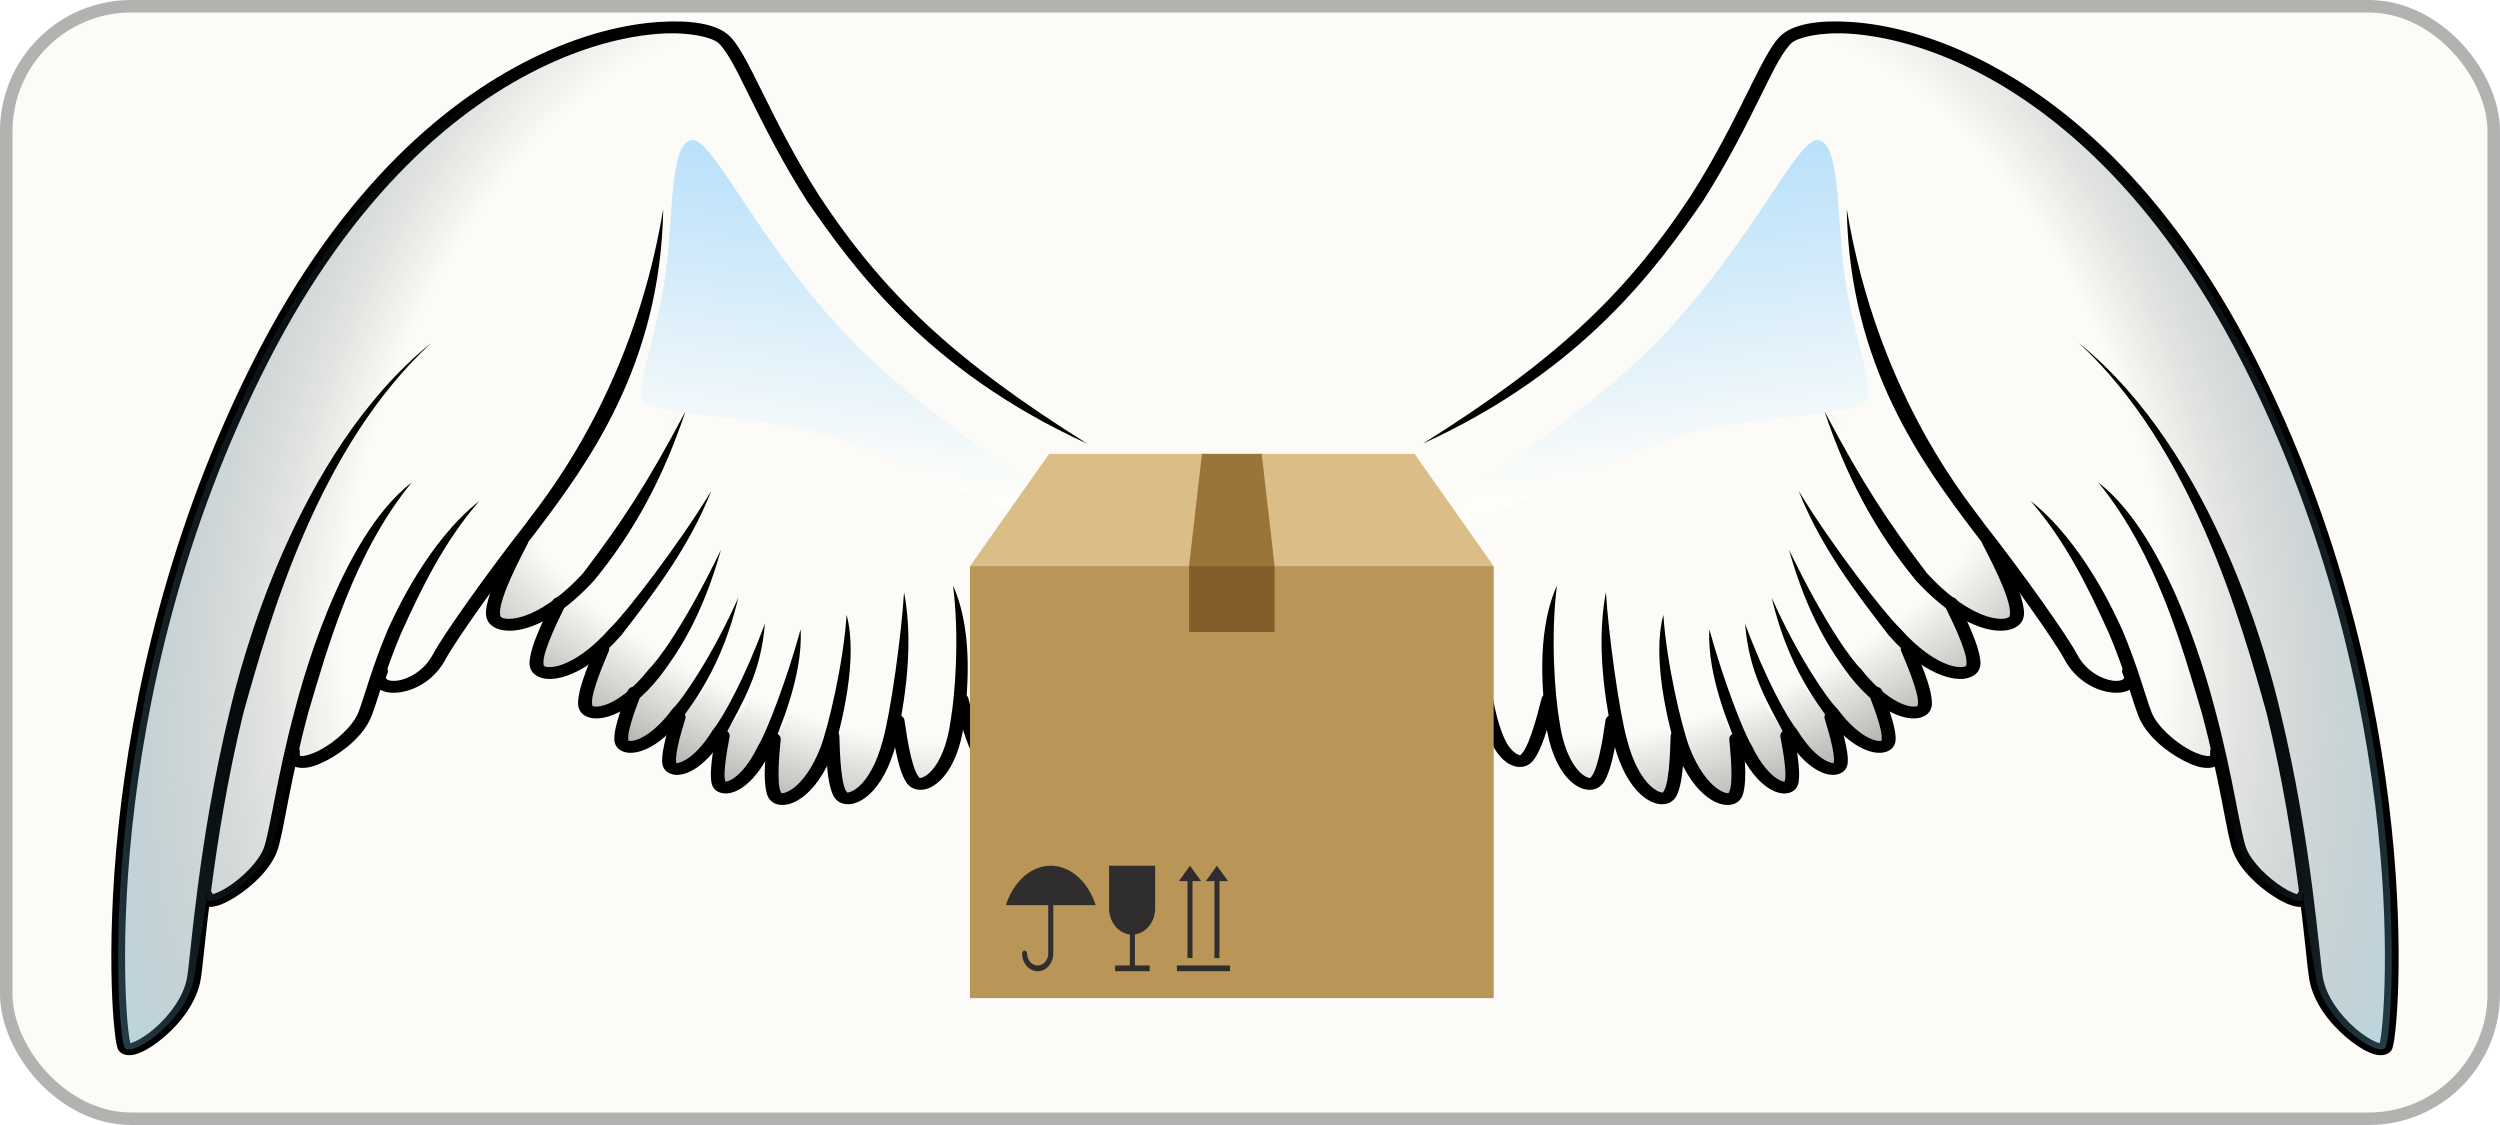 <?xml version="1.0" encoding="UTF-8" standalone="no"?>
<!-- Created with Inkscape (http://www.inkscape.org/) -->

<svg
   width="400"
   height="180"
   viewBox="0 100 400 180"
   version="1.1"
   id="SVGRoot"
   xmlns:xlink="http://www.w3.org/1999/xlink"
   xmlns="http://www.w3.org/2000/svg"
   xmlns:svg="http://www.w3.org/2000/svg">
  <rect width="398" height="178" fill="#fcfbf7" rx="20" ry="20" y="101" x="1" stroke-width="2" stroke="#b1b3b1"/>
  <defs
     id="defs866">
    <linearGradient
       id="linearGradient6717"
       y2="388.14"
       gradientUnits="userSpaceOnUse"
       x2="499.8"
       gradientTransform="translate(54)"
       y1="504.5"
       x1="500.99">
      <stop
         id="stop3461-6-8"
         stop-color="#fff"
         stop-opacity=".434"
         offset="0" />
      <stop
         id="stop3465-4-3"
         stop-color="#40aeff"
         stop-opacity=".38"
         offset="1" />
    </linearGradient>
    <radialGradient
       xlink:href="#radialGradient6715-3"
       id="radialGradient1436"
       gradientUnits="userSpaceOnUse"
       gradientTransform="matrix(0.78,3.946,-1.919,0.379,1155.7,-1723)"
       cx="515.86"
       cy="519.24"
       r="76.269" />
    <radialGradient
       id="radialGradient6715-3"
       gradientUnits="userSpaceOnUse"
       cy="519.24"
       cx="515.86"
       gradientTransform="matrix(0.78,3.946,-1.919,0.379,1155.7,-1723)"
       r="76.269">
      <stop
         id="stop6549-7-6"
         stop-opacity="0"
         offset="0" />
      <stop
         id="stop6551-9-7"
         stop-opacity="0"
         offset=".5" />
      <stop
         id="stop6553-0-5"
         stop-color="#67afcd"
         stop-opacity=".447"
         offset="1" />
    </radialGradient>
    <linearGradient
       xlink:href="#linearGradient6717"
       id="linearGradient1438"
       gradientUnits="userSpaceOnUse"
       gradientTransform="translate(54)"
       x1="500.99"
       y1="504.5"
       x2="499.8"
       y2="388.14" />
    <filter
       id="filter3485-5-0-6"
       width="1.232"
       y="-0.125"
       x="-0.116"
       height="1.249"
       color-interpolation-filters="sRGB">
      <feGaussianBlur
         id="feGaussianBlur3487-7-4-2"
         stdDeviation="6.092" />
    </filter>
    <radialGradient
       xlink:href="#radialGradient6719-9"
       id="radialGradient1440"
       gradientUnits="userSpaceOnUse"
       gradientTransform="matrix(2.103,-0.757,0.352,0.978,-636.75,356.49)"
       cx="453.75"
       cy="542.71"
       r="77.982" />
    <radialGradient
       id="radialGradient6719-9"
       gradientUnits="userSpaceOnUse"
       cy="542.71"
       cx="453.75"
       gradientTransform="matrix(2.103,-0.757,0.352,0.978,-636.75,356.49)"
       r="77.982">
      <stop
         id="stop4676-1"
         stop-opacity="0"
         offset="0" />
      <stop
         id="stop3400-2"
         stop-opacity="0"
         offset=".5" />
      <stop
         id="stop4678-7"
         stop-opacity=".371"
         offset="1" />
    </radialGradient>
    <radialGradient
       xlink:href="#radialGradient6715-3"
       id="radialGradient1442"
       gradientUnits="userSpaceOnUse"
       gradientTransform="matrix(0.78,3.946,-1.919,0.379,1155.7,-1723)"
       cx="515.86"
       cy="519.24"
       r="76.269" />
    <filter
       id="filter3485-5-09"
       width="1.232"
       y="-0.125"
       x="-0.116"
       height="1.249"
       color-interpolation-filters="sRGB">
      <feGaussianBlur
         id="feGaussianBlur3487-7-3"
         stdDeviation="6.092" />
    </filter>
    <radialGradient
       xlink:href="#radialGradient6719-9"
       id="radialGradient1446"
       gradientUnits="userSpaceOnUse"
       gradientTransform="matrix(2.103,-0.757,0.352,0.978,-636.75,356.49)"
       cx="453.75"
       cy="542.71"
       r="77.982" />
    <linearGradient
       xlink:href="#linearGradient6717"
       id="linearGradient3696"
       gradientUnits="userSpaceOnUse"
       gradientTransform="translate(54)"
       x1="500.99"
       y1="504.5"
       x2="499.8"
       y2="388.14" />
  </defs>
  <g
     id="layer1">
    <g
       id="g13984"
       transform="matrix(1.877,0,0,1.75,-415.327,-955.402)"
       style="fill-rule:evenodd">
      <g
         id="g2466"
         transform="matrix(0.291,-0.033,0.03,0.268,202.7,527.61)">
        <g
           id="g4765"
           transform="translate(54)">
          <path
             id="path2385"
             d="m 503.03,358.19 c -3.42,0.271 -6.185,1.141 -8.156,2.594 -1.94,1.429 -3.604,3.768 -5.562,6.875 -1.958,3.107 -4.128,6.997 -6.656,11.531 -5.056,9.069 -11.52,20.647 -20.188,33.062 -22.527,31.244 -45.194,50.673 -85.953,73.734 49.358,-19.118 74.233,-51.656 89.234,-71.453 8.802,-12.608 15.35,-24.306 20.406,-33.375 2.528,-4.535 4.668,-8.418 6.531,-11.375 1.863,-2.957 3.512,-4.976 4.562,-5.75 2.038,-1.502 8.457,-2.673 17.156,-0.906 8.699,1.766 19.745,6.163 31.656,14.594 23.822,16.861 51.121,49.827 70.219,109.94 19.116,60.167 23.674,118.36 23.125,161.88 -0.274,21.756 -1.836,39.837 -3.469,52.656 -0.816,6.409 -1.639,11.504 -2.344,15.062 -0.352,1.779 -0.679,3.165 -0.938,4.125 -0.074,0.275 -0.126,0.427 -0.188,0.625 -0.294,-0.106 -0.607,-0.23 -1.156,-0.594 -1.453,-0.963 -3.438,-2.796 -5.344,-5.188 -3.812,-4.784 -7.369,-11.771 -7.656,-18.375 -0.143,-3.292 0.21,-14.979 0.062,-31.25 -0.148,-16.271 -0.826,-37.299 -3.156,-59.969 -1.52,-15.708 -9.718,-89.09 -45.5,-131.22 29.072,39.078 37.192,98.718 41.531,131.62 2.313,22.499 2.978,43.405 3.125,59.594 0.147,16.189 -0.234,27.458 -0.062,31.406 0.342,7.875 4.317,15.368 8.531,20.656 2.107,2.644 4.26,4.744 6.25,6.062 0.995,0.659 1.937,1.139 3,1.344 1.063,0.205 2.566,-0.043 3.406,-1.094 0.432,-0.54 0.454,-0.798 0.594,-1.188 0.14,-0.39 0.29,-0.827 0.438,-1.375 0.295,-1.096 0.604,-2.567 0.969,-4.406 0.729,-3.679 1.58,-8.858 2.406,-15.344 1.652,-12.972 3.224,-31.208 3.5,-53.125 0.553,-43.835 -4.027,-102.42 -23.312,-163.12 -19.303,-60.758 -47.067,-94.521 -71.719,-111.97 -12.326,-8.724 -23.867,-13.357 -33.188,-15.25 -4.66,-0.946 -8.736,-1.302 -12.156,-1.031 z" />
          <path
             id="path4499"
             d="m 570.51,523.09 c 14.389,25.997 18.658,58.831 21.928,81.065 1.487,11.858 2.251,22.399 2.781,30.719 0.53,8.32 0.77,14.247 1.5,17.531 1.409,6.339 6.002,12.47 10.25,16.469 2.124,1.999 4.074,3.46 6,4.125 0.963,0.333 2.159,0.594 3.344,-0.188 1.185,-0.782 1.459,-2.258 1.344,-3.406 -0.094,-0.931 -0.821,-1.673 -1.75,-1.785 -0.929,-0.112 -1.812,0.434 -2.125,1.316 -0.929,-0.451 -2.425,-1.427 -4.062,-2.969 -3.778,-3.556 -7.984,-9.414 -9.094,-14.406 -0.529,-2.381 -0.906,-8.595 -1.438,-16.938 -0.532,-8.343 -1.278,-18.984 -2.781,-30.969 -0.78,-6.317 -6.746,-59.118 -25.897,-80.565 z" />
          <path
             id="path4501"
             d="m 550.33,526.96 c 8.819,14.965 13.752,31.553 18.136,47.7 3.194,12.852 4.279,22.742 5.594,28.656 1.43,6.435 6.535,12.696 11.438,16.5 2.451,1.902 4.771,3.274 7.219,3.406 1.224,0.066 2.638,-0.32 3.562,-1.344 0.924,-1.024 1.25,-2.395 1.25,-3.875 0.01,-0.721 -0.369,-1.392 -0.992,-1.756 -0.623,-0.364 -1.393,-0.364 -2.017,0 -0.623,0.364 -1.002,1.034 -0.992,1.756 0,0.88 -0.204,1.171 -0.219,1.188 -0.015,0.017 0.034,0.053 -0.375,0.031 -0.818,-0.044 -2.888,-0.923 -5,-2.562 -4.225,-3.278 -8.881,-9.322 -9.969,-14.219 -1.204,-5.417 -2.335,-15.635 -5.594,-28.75 -1.633,-5.95 -8.511,-31.172 -22.042,-46.731 z" />
          <path
             id="path4503"
             d="m 507.28,422.06 c -4.697,52.885 13.284,88.928 25.406,112.97 4.704,8.937 9.648,18.973 13.688,27.562 4.04,8.589 7.203,15.828 8.219,18.875 2.402,7.206 7.523,11.466 12.125,12.781 2.301,0.657 4.625,0.672 6.438,-0.625 1.812,-1.297 2.407,-3.897 1.625,-6.438 -0.328,-1.061 -1.454,-1.656 -2.516,-1.328 -1.061,0.328 -1.656,1.454 -1.328,2.516 0.477,1.552 0.207,1.762 -0.125,2 -0.332,0.238 -1.445,0.475 -3,0.031 -3.109,-0.888 -7.402,-4.174 -9.406,-10.188 -1.188,-3.562 -4.341,-10.7 -8.406,-19.344 -4.065,-8.644 -9.042,-18.684 -13.781,-27.688 -2.537,-5.774 -26.468,-45.887 -28.938,-111.12 z" />
        </g>
        <g
           id="g4735"
           transform="translate(54)">
          <path
             id="path4527"
             d="m 493.79,489.36 c 4.154,22.968 10.416,41.909 20.554,60.238 6.104,9.825 12.141,15.426 17.25,18.125 2.554,1.35 4.882,1.961 6.938,1.938 2.055,-0.024 3.972,-0.783 5.031,-2.375 1.127,-1.693 1.103,-3.612 0.938,-5.844 -0.165,-2.232 -0.647,-4.774 -1.281,-7.469 -1.269,-5.389 -3.169,-11.319 -4.531,-15.562 -0.337,-1.053 -1.463,-1.633 -2.516,-1.297 -1.053,0.337 -1.633,1.463 -1.297,2.516 1.362,4.243 3.255,10.096 4.469,15.25 0.607,2.577 1.017,4.998 1.156,6.875 0.139,1.877 -0.191,3.177 -0.281,3.312 -0.157,0.237 -0.563,0.581 -1.719,0.594 -1.156,0.013 -2.917,-0.383 -5.031,-1.5 -4.228,-2.234 -9.885,-7.296 -15.719,-16.688 -9.488,-18.741 -15.135,-31.691 -23.961,-58.113 z" />
          <path
             id="path4529"
             d="m 483.58,515.28 c 4.381,19.473 12.943,36.275 21.073,51.935 4.97,8.318 9.964,13.109 14.25,15.469 2.143,1.18 4.088,1.775 5.875,1.781 1.787,0.007 3.525,-0.668 4.5,-2.094 1.044,-1.527 1.017,-3.168 0.906,-5.062 -0.111,-1.894 -0.473,-4.045 -0.969,-6.312 -0.991,-4.535 -2.484,-9.502 -3.562,-13.062 -0.319,-1.061 -1.439,-1.663 -2.5,-1.344 -1.061,0.319 -1.663,1.439 -1.344,2.5 1.078,3.561 2.561,8.449 3.5,12.75 0.47,2.15 0.816,4.146 0.906,5.688 0.09,1.541 -0.229,2.609 -0.219,2.594 -0.058,0.085 -0.305,0.347 -1.188,0.344 -0.883,-0.003 -2.295,-0.342 -4,-1.281 -3.411,-1.878 -8.01,-6.15 -12.719,-14.031 -3.826,-5.272 -16.817,-30.204 -24.51,-49.873 z" />
          <path
             id="path4531"
             d="m 478.73,534.76 c 3.149,23.416 8.867,36.118 13.24,44.8 4.1,7.735 8.375,12.282 12.156,14.625 1.891,1.172 3.663,1.818 5.312,1.906 1.649,0.088 3.296,-0.445 4.281,-1.75 1.059,-1.402 1.11,-2.929 1.094,-4.656 -0.016,-1.728 -0.249,-3.68 -0.594,-5.75 -0.69,-4.14 -1.847,-8.682 -2.656,-11.938 -0.14,-0.728 -0.67,-1.319 -1.379,-1.536 -0.709,-0.217 -1.479,-0.024 -2.002,0.501 -0.523,0.525 -0.713,1.296 -0.494,2.004 0.81,3.255 1.912,7.72 2.562,11.625 0.325,1.952 0.55,3.749 0.562,5.125 0.013,1.376 -0.347,2.306 -0.281,2.219 -0.008,0.01 -0.133,0.196 -0.875,0.156 -0.742,-0.04 -1.972,-0.373 -3.438,-1.281 -2.93,-1.816 -6.857,-5.839 -10.719,-13.125 -2.057,-2.85 -8.543,-15.288 -16.771,-42.925 z" />
          <path
             id="path4533"
             d="m 472.06,550.29 c 0.743,7.476 1.923,13.861 3.311,19.35 2.496,9.871 5.662,16.842 8.162,22.042 3.283,6.741 6.78,10.794 9.969,12.938 1.594,1.072 3.1,1.687 4.562,1.812 1.463,0.126 3.003,-0.314 3.938,-1.5 1.01,-1.281 1.068,-2.596 1.094,-4.094 0.026,-1.498 -0.131,-3.217 -0.375,-5 -0.488,-3.567 -1.331,-7.482 -1.938,-10.281 -0.242,-1.087 -1.319,-1.773 -2.406,-1.531 -1.087,0.242 -1.773,1.319 -1.531,2.406 0.606,2.8 1.45,6.634 1.906,9.969 0.228,1.667 0.364,3.192 0.344,4.344 -0.02,1.151 -0.364,1.904 -0.219,1.719 0.07,-0.089 0.075,0.015 -0.469,-0.031 -0.544,-0.047 -1.51,-0.333 -2.688,-1.125 -2.356,-1.584 -5.53,-5.085 -8.594,-11.375 -2.359,-3.168 -9.604,-19.128 -15.067,-39.643 z" />
          <path
             id="path4535"
             d="m 439.16,598.66 c 1.799,8.129 4.535,13.411 7.375,16.531 1.42,1.56 2.85,2.585 4.344,3.094 1.494,0.509 3.22,0.453 4.469,-0.531 1.345,-1.061 1.718,-2.47 2.125,-4.062 0.407,-1.593 0.681,-3.452 0.875,-5.438 0.388,-3.971 0.466,-8.406 0.531,-11.594 0.026,-1.105 -0.849,-2.021 -1.953,-2.047 -1.105,-0.026 -2.021,0.849 -2.047,1.953 -0.065,3.187 -0.166,7.574 -0.531,11.312 -0.182,1.869 -0.429,3.586 -0.75,4.844 -0.321,1.258 -0.884,1.981 -0.75,1.875 0.038,-0.03 -0.036,0.118 -0.656,-0.094 -0.621,-0.211 -1.634,-0.839 -2.719,-2.031 -2.17,-2.384 -4.715,-7.043 -6.406,-14.688 -1.517,-7.165 -3.723,-29.417 -2.919,-45.556 -4.967,14.267 -2.314,37.168 -0.987,46.431 z" />
          <path
             id="path4537"
             d="m 424.31,542.56 c -5.516,20.036 -3.431,42.778 -2.969,51.094 0.994,8.709 3.26,14.522 5.875,18.094 1.308,1.786 2.703,3.024 4.188,3.719 1.484,0.694 3.209,0.805 4.594,-0.062 1.489,-0.933 2.059,-2.324 2.656,-3.938 0.598,-1.614 1.08,-3.508 1.5,-5.562 0.839,-4.109 1.427,-8.763 1.844,-12.094 0.098,-0.713 -0.194,-1.425 -0.766,-1.862 -0.572,-0.438 -1.335,-0.534 -1.998,-0.252 -0.663,0.282 -1.123,0.898 -1.204,1.614 -0.417,3.331 -1.02,7.902 -1.812,11.781 -0.396,1.94 -0.835,3.712 -1.312,5 -0.477,1.288 -1.148,2.01 -1.031,1.938 0.012,-0.007 -0.129,0.118 -0.781,-0.188 -0.652,-0.305 -1.641,-1.082 -2.656,-2.469 -2.031,-2.774 -4.188,-7.971 -5.125,-16.188 -1.291,-8.994 -1.757,-36.404 -1,-50.625 z" />
          <path
             id="path4539"
             d="m 410.37,538.56 c -8.212,16.17 -7.738,38.062 -7.995,45.498 0.082,9.114 1.808,15.368 4.125,19.344 1.158,1.988 2.461,3.436 3.906,4.312 1.446,0.876 3.214,1.192 4.719,0.469 1.616,-0.777 2.361,-2.155 3.156,-3.75 0.795,-1.595 1.496,-3.519 2.156,-5.594 1.32,-4.15 2.422,-8.884 3.219,-12.281 0.25,-1.079 -0.421,-2.156 -1.5,-2.406 -1.079,-0.25 -2.156,0.421 -2.406,1.5 -0.797,3.397 -1.877,8.043 -3.125,11.969 -0.624,1.963 -1.298,3.749 -1.938,5.031 -0.639,1.282 -1.408,1.952 -1.312,1.906 -0.017,0.008 -0.209,0.122 -0.875,-0.281 -0.666,-0.404 -1.621,-1.313 -2.531,-2.875 -1.82,-3.124 -3.516,-8.759 -3.594,-17.375 -0.395,-8.819 0.352,-28.548 3.995,-45.466 z" />
          <path
             id="path4543"
             d="m 463.46,558.1 c -0.529,16.705 3.493,26.524 7.638,39.06 2.6,6.616 5.514,10.709 8.281,12.969 1.383,1.13 2.721,1.813 4.094,2.031 1.373,0.219 2.919,-0.159 3.844,-1.281 1.002,-1.216 1.094,-2.453 1.188,-3.875 0.093,-1.422 0.008,-3.038 -0.125,-4.75 -0.266,-3.425 -0.812,-7.203 -1.219,-9.906 -0.164,-1.096 -1.185,-1.851 -2.281,-1.688 -1.096,0.164 -1.851,1.185 -1.688,2.281 0.407,2.704 0.97,6.418 1.219,9.625 0.124,1.604 0.166,3.088 0.094,4.188 -0.072,1.1 -0.433,1.784 -0.25,1.562 0.106,-0.128 0.245,-0.03 -0.156,-0.094 -0.401,-0.064 -1.196,-0.409 -2.188,-1.219 -1.984,-1.62 -4.667,-5.105 -7.094,-11.281 -2.531,-4.443 -7.457,-18.747 -11.356,-37.623 z" />
          <path
             id="path4545"
             d="m 452.94,558.78 c -2.432,15.856 2.951,35.585 4.375,41.75 1.98,6.828 4.515,11.152 7.062,13.656 1.274,1.252 2.559,2.062 3.906,2.406 1.347,0.344 2.913,0.126 3.938,-0.906 1.11,-1.118 1.276,-2.342 1.5,-3.75 0.224,-1.408 0.319,-3.033 0.344,-4.75 0.051,-3.435 -0.156,-7.239 -0.312,-9.969 -0.06,-1.105 -1.005,-1.951 -2.109,-1.891 -1.105,0.06 -1.951,1.005 -1.891,2.109 0.157,2.73 0.36,6.471 0.312,9.688 -0.024,1.608 -0.108,3.099 -0.281,4.188 -0.173,1.088 -0.609,1.766 -0.406,1.562 0.117,-0.118 0.269,-0.056 -0.125,-0.156 -0.394,-0.101 -1.149,-0.477 -2.062,-1.375 -1.826,-1.795 -4.183,-5.533 -6.031,-11.906 -1.895,-4.505 -6.056,-23.635 -8.219,-40.656 z" />
          <path
             id="path4547"
             d="m 388.75,542.28 c -3.816,11.383 -3.45,24.433 -3.938,30.719 -0.729,9.085 0.452,15.459 2.406,19.625 0.977,2.083 2.138,3.624 3.5,4.625 1.362,1.001 3.062,1.493 4.625,0.906 1.679,-0.63 2.535,-1.95 3.469,-3.469 0.934,-1.518 1.814,-3.367 2.656,-5.375 1.684,-4.016 3.217,-8.624 4.312,-11.938 0.283,-0.689 0.16,-1.478 -0.32,-2.048 -0.479,-0.57 -1.236,-0.826 -1.963,-0.665 -0.727,0.161 -1.305,0.713 -1.499,1.432 -1.096,3.313 -2.626,7.889 -4.219,11.688 -0.796,1.899 -1.625,3.592 -2.375,4.812 -0.751,1.221 -1.567,1.85 -1.469,1.812 -0.017,0.006 -0.216,0.086 -0.844,-0.375 -0.627,-0.461 -1.514,-1.457 -2.281,-3.094 -1.535,-3.273 -2.723,-10.596 -2.996,-19.119 -0.166,-5.173 0.509,-17.055 0.934,-29.537 z" />
        </g>
        <path
           id="path3368"
           d="m 669.67,669.61 c -0.63,-6.295 1e-5,13.849 0.63,28.328 0.63,14.479 15.109,28.958 17.627,25.81 2.518,-3.148 22.663,-115.83 -15.738,-236.7 -38.4,-120.87 -110.17,-133.46 -122.13,-124.64 -11.961,8.813 14.164,9.128 11.331,61.693 -2.833,52.565 18.586,93.89 27.069,110.01 9.443,17.941 19.83,40.132 22.033,46.742 4.407,13.22 18.886,15.109 16.368,6.925 -2.518,-8.184 0.63,3.777 3.148,15.109 2.518,11.331 19.515,24.551 19.515,15.109 0,-9.443 0.63,22.663 3.148,33.994 2.518,11.331 17.627,23.922 16.997,17.627 z"
           style="color:#000000;fill:url(#radialGradient1436)"
           fill="url(#radialGradient6715)" />
        <path
           id="path3443"
           filter="url(#filter3485-5-0)"
           d="m 436.52,514.92 c -10.105,-6.29 35.974,-26.357 66.415,-56.027 30.597,-29.823 46.585,-62.952 52.565,-61.064 5.98,1.889 2.833,24.551 2.833,44.381 10e-6,19.579 4.092,36.827 2.833,43.752 -1.259,6.925 -30.847,1.889 -53.509,6.295 -22.663,4.407 -67.063,25.198 -71.136,22.663 z"
           style="color:#000000;fill:url(#linearGradient3696);filter:url(#filter3485-5-0-6)"
           fill="url(#linearGradient6717)" />
        <path
           id="path3404"
           d="m 590.79,539.03 c 2.724,8.486 7.542,23.5 5.11,27.157 -2.433,3.656 -13.921,1.57 -25.859,-17.646 -11.938,-19.217 -20.57,-58.012 -20.57,-58.012 m 28.265,67.988 c 2.156,7.121 5.972,19.721 3.904,22.744 -2.068,3.023 -11.589,1.136 -21.268,-15.063 -9.678,-16.199 -21.056,-49.829 -21.056,-49.829 m 24.32,56.114 c 1.619,6.51 4.485,18.029 2.499,20.66 -1.986,2.631 -10.436,0.508 -18.398,-14.513 -7.962,-15.021 -16.679,-45.819 -16.679,-45.819 m 21.757,53.196 c 1.213,5.599 3.359,15.506 1.631,17.699 -1.728,2.193 -8.778,0.157 -15.125,-12.874 -6.347,-13.031 -12.972,-39.548 -12.972,-39.548 m -15.474,45.328 c -0.13,6.375 -0.36,17.653 -2.781,19.563 -2.421,1.91 -9.485,-2.167 -12.975,-17.941 -3.49,-15.774 -3.823,-46.197 -3.823,-46.197 m 2.711,41.524 c -0.833,6.662 -2.308,18.448 -5.053,20.167 -2.746,1.72 -9.7,-3.37 -11.631,-20.295 -1.931,-16.926 1.048,-48.829 1.048,-48.829 m -2.659,41.501 c -1.594,6.795 -4.413,18.817 -7.455,20.28 -3.042,1.463 -9.715,-4.602 -9.874,-22.333 -0.159,-17.731 4.532,-47.241 4.532,-47.241 m 76.255,55.833 c 0.814,5.407 2.256,14.974 0.617,16.962 -1.638,1.988 -7.807,-0.368 -12.834,-13.161 -5.027,-12.792 -9.667,-38.452 -9.667,-38.452 m 8.465,39.335 c 0.314,5.459 0.868,15.118 -0.946,16.947 -1.814,1.829 -7.74,-1.085 -11.569,-14.286 -3.829,-13.201 -6.089,-39.178 -6.089,-39.178 m -49.258,15.929 c -2.192,6.626 -6.069,18.35 -9.229,19.536 -3.16,1.187 -9.267,-5.448 -7.849,-23.122 1.418,-17.674 2.063,-28.843 2.063,-28.843"
           fill="url(#radialGradient6719)"
           style="fill:url(#radialGradient1440)" />
      </g>
      <g
         id="g2466-4"
         transform="matrix(-0.291,-0.033,-0.03,0.268,453.8,527.61)">
        <g
           id="g4765-2"
           transform="translate(54)">
          <path
             id="path2385-5"
             d="m 503.03,358.19 c -3.42,0.271 -6.185,1.141 -8.156,2.594 -1.94,1.429 -3.604,3.768 -5.562,6.875 -1.958,3.107 -4.128,6.997 -6.656,11.531 -5.056,9.069 -11.52,20.647 -20.188,33.062 -22.527,31.244 -45.194,50.673 -85.953,73.734 49.358,-19.118 74.233,-51.656 89.234,-71.453 8.802,-12.608 15.35,-24.306 20.406,-33.375 2.528,-4.535 4.668,-8.418 6.531,-11.375 1.863,-2.957 3.512,-4.976 4.562,-5.75 2.038,-1.502 8.457,-2.673 17.156,-0.906 8.699,1.766 19.745,6.163 31.656,14.594 23.822,16.861 51.121,49.827 70.219,109.94 19.116,60.167 23.674,118.36 23.125,161.88 -0.274,21.756 -1.836,39.837 -3.469,52.656 -0.816,6.409 -1.639,11.504 -2.344,15.062 -0.352,1.779 -0.679,3.165 -0.938,4.125 -0.074,0.275 -0.126,0.427 -0.188,0.625 -0.294,-0.106 -0.607,-0.23 -1.156,-0.594 -1.453,-0.963 -3.438,-2.796 -5.344,-5.188 -3.812,-4.784 -7.369,-11.771 -7.656,-18.375 -0.143,-3.292 0.21,-14.979 0.062,-31.25 -0.148,-16.271 -0.826,-37.299 -3.156,-59.969 -1.52,-15.708 -9.718,-89.09 -45.5,-131.22 29.072,39.078 37.192,98.718 41.531,131.62 2.313,22.499 2.978,43.405 3.125,59.594 0.147,16.189 -0.234,27.458 -0.062,31.406 0.342,7.875 4.317,15.368 8.531,20.656 2.107,2.644 4.26,4.744 6.25,6.062 0.995,0.659 1.937,1.139 3,1.344 1.063,0.205 2.566,-0.043 3.406,-1.094 0.432,-0.54 0.454,-0.798 0.594,-1.188 0.14,-0.39 0.29,-0.827 0.438,-1.375 0.295,-1.096 0.604,-2.567 0.969,-4.406 0.729,-3.679 1.58,-8.858 2.406,-15.344 1.652,-12.972 3.224,-31.208 3.5,-53.125 0.553,-43.835 -4.027,-102.42 -23.312,-163.12 -19.303,-60.758 -47.067,-94.521 -71.719,-111.97 -12.326,-8.724 -23.867,-13.357 -33.188,-15.25 -4.66,-0.946 -8.736,-1.302 -12.156,-1.031 z" />
          <path
             id="path4499-9"
             d="m 570.51,523.09 c 14.389,25.997 18.658,58.831 21.928,81.065 1.487,11.858 2.251,22.399 2.781,30.719 0.53,8.32 0.77,14.247 1.5,17.531 1.409,6.339 6.002,12.47 10.25,16.469 2.124,1.999 4.074,3.46 6,4.125 0.963,0.333 2.159,0.594 3.344,-0.188 1.185,-0.782 1.459,-2.258 1.344,-3.406 -0.094,-0.931 -0.821,-1.673 -1.75,-1.785 -0.929,-0.112 -1.812,0.434 -2.125,1.316 -0.929,-0.451 -2.425,-1.427 -4.062,-2.969 -3.778,-3.556 -7.984,-9.414 -9.094,-14.406 -0.529,-2.381 -0.906,-8.595 -1.438,-16.938 -0.532,-8.343 -1.278,-18.984 -2.781,-30.969 -0.78,-6.317 -6.746,-59.118 -25.897,-80.565 z" />
          <path
             id="path4501-6"
             d="m 550.33,526.96 c 8.819,14.965 13.752,31.553 18.136,47.7 3.194,12.852 4.279,22.742 5.594,28.656 1.43,6.435 6.535,12.696 11.438,16.5 2.451,1.902 4.771,3.274 7.219,3.406 1.224,0.066 2.638,-0.32 3.562,-1.344 0.924,-1.024 1.25,-2.395 1.25,-3.875 0.01,-0.721 -0.369,-1.392 -0.992,-1.756 -0.623,-0.364 -1.393,-0.364 -2.017,0 -0.623,0.364 -1.002,1.034 -0.992,1.756 0,0.88 -0.204,1.171 -0.219,1.188 -0.015,0.017 0.034,0.053 -0.375,0.031 -0.818,-0.044 -2.888,-0.923 -5,-2.562 -4.225,-3.278 -8.881,-9.322 -9.969,-14.219 -1.204,-5.417 -2.335,-15.635 -5.594,-28.75 -1.633,-5.95 -8.511,-31.172 -22.042,-46.731 z" />
          <path
             id="path4503-7"
             d="m 507.28,422.06 c -4.697,52.885 13.284,88.928 25.406,112.97 4.704,8.937 9.648,18.973 13.688,27.562 4.04,8.589 7.203,15.828 8.219,18.875 2.402,7.206 7.523,11.466 12.125,12.781 2.301,0.657 4.625,0.672 6.438,-0.625 1.812,-1.297 2.407,-3.897 1.625,-6.438 -0.328,-1.061 -1.454,-1.656 -2.516,-1.328 -1.061,0.328 -1.656,1.454 -1.328,2.516 0.477,1.552 0.207,1.762 -0.125,2 -0.332,0.238 -1.445,0.475 -3,0.031 -3.109,-0.888 -7.402,-4.174 -9.406,-10.188 -1.188,-3.562 -4.341,-10.7 -8.406,-19.344 -4.065,-8.644 -9.042,-18.684 -13.781,-27.688 -2.537,-5.774 -26.468,-45.887 -28.938,-111.12 z" />
        </g>
        <g
           id="g4735-6"
           transform="translate(54)">
          <path
             id="path4527-9"
             d="m 493.79,489.36 c 4.154,22.968 10.416,41.909 20.554,60.238 6.104,9.825 12.141,15.426 17.25,18.125 2.554,1.35 4.882,1.961 6.938,1.938 2.055,-0.024 3.972,-0.783 5.031,-2.375 1.127,-1.693 1.103,-3.612 0.938,-5.844 -0.165,-2.232 -0.647,-4.774 -1.281,-7.469 -1.269,-5.389 -3.169,-11.319 -4.531,-15.562 -0.337,-1.053 -1.463,-1.633 -2.516,-1.297 -1.053,0.337 -1.633,1.463 -1.297,2.516 1.362,4.243 3.255,10.096 4.469,15.25 0.607,2.577 1.017,4.998 1.156,6.875 0.139,1.877 -0.191,3.177 -0.281,3.312 -0.157,0.237 -0.563,0.581 -1.719,0.594 -1.156,0.013 -2.917,-0.383 -5.031,-1.5 -4.228,-2.234 -9.885,-7.296 -15.719,-16.688 -9.488,-18.741 -15.135,-31.691 -23.961,-58.113 z" />
          <path
             id="path4529-6"
             d="m 483.58,515.28 c 4.381,19.473 12.943,36.275 21.073,51.935 4.97,8.318 9.964,13.109 14.25,15.469 2.143,1.18 4.088,1.775 5.875,1.781 1.787,0.007 3.525,-0.668 4.5,-2.094 1.044,-1.527 1.017,-3.168 0.906,-5.062 -0.111,-1.894 -0.473,-4.045 -0.969,-6.312 -0.991,-4.535 -2.484,-9.502 -3.562,-13.062 -0.319,-1.061 -1.439,-1.663 -2.5,-1.344 -1.061,0.319 -1.663,1.439 -1.344,2.5 1.078,3.561 2.561,8.449 3.5,12.75 0.47,2.15 0.816,4.146 0.906,5.688 0.09,1.541 -0.229,2.609 -0.219,2.594 -0.058,0.085 -0.305,0.347 -1.188,0.344 -0.883,-0.003 -2.295,-0.342 -4,-1.281 -3.411,-1.878 -8.01,-6.15 -12.719,-14.031 -3.826,-5.272 -16.817,-30.204 -24.51,-49.873 z" />
          <path
             id="path4531-0"
             d="m 478.73,534.76 c 3.149,23.416 8.867,36.118 13.24,44.8 4.1,7.735 8.375,12.282 12.156,14.625 1.891,1.172 3.663,1.818 5.312,1.906 1.649,0.088 3.296,-0.445 4.281,-1.75 1.059,-1.402 1.11,-2.929 1.094,-4.656 -0.016,-1.728 -0.249,-3.68 -0.594,-5.75 -0.69,-4.14 -1.847,-8.682 -2.656,-11.938 -0.14,-0.728 -0.67,-1.319 -1.379,-1.536 -0.709,-0.217 -1.479,-0.024 -2.002,0.501 -0.523,0.525 -0.713,1.296 -0.494,2.004 0.81,3.255 1.912,7.72 2.562,11.625 0.325,1.952 0.55,3.749 0.562,5.125 0.013,1.376 -0.347,2.306 -0.281,2.219 -0.008,0.01 -0.133,0.196 -0.875,0.156 -0.742,-0.04 -1.972,-0.373 -3.438,-1.281 -2.93,-1.816 -6.857,-5.839 -10.719,-13.125 -2.057,-2.85 -8.543,-15.288 -16.771,-42.925 z" />
          <path
             id="path4533-2"
             d="m 472.06,550.29 c 0.743,7.476 1.923,13.861 3.311,19.35 2.496,9.871 5.662,16.842 8.162,22.042 3.283,6.741 6.78,10.794 9.969,12.938 1.594,1.072 3.1,1.687 4.562,1.812 1.463,0.126 3.003,-0.314 3.938,-1.5 1.01,-1.281 1.068,-2.596 1.094,-4.094 0.026,-1.498 -0.131,-3.217 -0.375,-5 -0.488,-3.567 -1.331,-7.482 -1.938,-10.281 -0.242,-1.087 -1.319,-1.773 -2.406,-1.531 -1.087,0.242 -1.773,1.319 -1.531,2.406 0.606,2.8 1.45,6.634 1.906,9.969 0.228,1.667 0.364,3.192 0.344,4.344 -0.02,1.151 -0.364,1.904 -0.219,1.719 0.07,-0.089 0.075,0.015 -0.469,-0.031 -0.544,-0.047 -1.51,-0.333 -2.688,-1.125 -2.356,-1.584 -5.53,-5.085 -8.594,-11.375 -2.359,-3.168 -9.604,-19.128 -15.067,-39.643 z" />
          <path
             id="path4535-6"
             d="m 439.16,598.66 c 1.799,8.129 4.535,13.411 7.375,16.531 1.42,1.56 2.85,2.585 4.344,3.094 1.494,0.509 3.22,0.453 4.469,-0.531 1.345,-1.061 1.718,-2.47 2.125,-4.062 0.407,-1.593 0.681,-3.452 0.875,-5.438 0.388,-3.971 0.466,-8.406 0.531,-11.594 0.026,-1.105 -0.849,-2.021 -1.953,-2.047 -1.105,-0.026 -2.021,0.849 -2.047,1.953 -0.065,3.187 -0.166,7.574 -0.531,11.312 -0.182,1.869 -0.429,3.586 -0.75,4.844 -0.321,1.258 -0.884,1.981 -0.75,1.875 0.038,-0.03 -0.036,0.118 -0.656,-0.094 -0.621,-0.211 -1.634,-0.839 -2.719,-2.031 -2.17,-2.384 -4.715,-7.043 -6.406,-14.688 -1.517,-7.165 -3.723,-29.417 -2.919,-45.556 -4.967,14.267 -2.314,37.168 -0.987,46.431 z" />
          <path
             id="path4537-8"
             d="m 424.31,542.56 c -5.516,20.036 -3.431,42.778 -2.969,51.094 0.994,8.709 3.26,14.522 5.875,18.094 1.308,1.786 2.703,3.024 4.188,3.719 1.484,0.694 3.209,0.805 4.594,-0.062 1.489,-0.933 2.059,-2.324 2.656,-3.938 0.598,-1.614 1.08,-3.508 1.5,-5.562 0.839,-4.109 1.427,-8.763 1.844,-12.094 0.098,-0.713 -0.194,-1.425 -0.766,-1.862 -0.572,-0.438 -1.335,-0.534 -1.998,-0.252 -0.663,0.282 -1.123,0.898 -1.204,1.614 -0.417,3.331 -1.02,7.902 -1.812,11.781 -0.396,1.94 -0.835,3.712 -1.312,5 -0.477,1.288 -1.148,2.01 -1.031,1.938 0.012,-0.007 -0.129,0.118 -0.781,-0.188 -0.652,-0.305 -1.641,-1.082 -2.656,-2.469 -2.031,-2.774 -4.188,-7.971 -5.125,-16.188 -1.291,-8.994 -1.757,-36.404 -1,-50.625 z" />
          <path
             id="path4539-4"
             d="m 410.37,538.56 c -8.212,16.17 -7.738,38.062 -7.995,45.498 0.082,9.114 1.808,15.368 4.125,19.344 1.158,1.988 2.461,3.436 3.906,4.312 1.446,0.876 3.214,1.192 4.719,0.469 1.616,-0.777 2.361,-2.155 3.156,-3.75 0.795,-1.595 1.496,-3.519 2.156,-5.594 1.32,-4.15 2.422,-8.884 3.219,-12.281 0.25,-1.079 -0.421,-2.156 -1.5,-2.406 -1.079,-0.25 -2.156,0.421 -2.406,1.5 -0.797,3.397 -1.877,8.043 -3.125,11.969 -0.624,1.963 -1.298,3.749 -1.938,5.031 -0.639,1.282 -1.408,1.952 -1.312,1.906 -0.017,0.008 -0.209,0.122 -0.875,-0.281 -0.666,-0.404 -1.621,-1.313 -2.531,-2.875 -1.82,-3.124 -3.516,-8.759 -3.594,-17.375 -0.395,-8.819 0.352,-28.548 3.995,-45.466 z" />
          <path
             id="path4543-0"
             d="m 463.46,558.1 c -0.529,16.705 3.493,26.524 7.638,39.06 2.6,6.616 5.514,10.709 8.281,12.969 1.383,1.13 2.721,1.813 4.094,2.031 1.373,0.219 2.919,-0.159 3.844,-1.281 1.002,-1.216 1.094,-2.453 1.188,-3.875 0.093,-1.422 0.008,-3.038 -0.125,-4.75 -0.266,-3.425 -0.812,-7.203 -1.219,-9.906 -0.164,-1.096 -1.185,-1.851 -2.281,-1.688 -1.096,0.164 -1.851,1.185 -1.688,2.281 0.407,2.704 0.97,6.418 1.219,9.625 0.124,1.604 0.166,3.088 0.094,4.188 -0.072,1.1 -0.433,1.784 -0.25,1.562 0.106,-0.128 0.245,-0.03 -0.156,-0.094 -0.401,-0.064 -1.196,-0.409 -2.188,-1.219 -1.984,-1.62 -4.667,-5.105 -7.094,-11.281 -2.531,-4.443 -7.457,-18.747 -11.356,-37.623 z" />
          <path
             id="path4545-3"
             d="m 452.94,558.78 c -2.432,15.856 2.951,35.585 4.375,41.75 1.98,6.828 4.515,11.152 7.062,13.656 1.274,1.252 2.559,2.062 3.906,2.406 1.347,0.344 2.913,0.126 3.938,-0.906 1.11,-1.118 1.276,-2.342 1.5,-3.75 0.224,-1.408 0.319,-3.033 0.344,-4.75 0.051,-3.435 -0.156,-7.239 -0.312,-9.969 -0.06,-1.105 -1.005,-1.951 -2.109,-1.891 -1.105,0.06 -1.951,1.005 -1.891,2.109 0.157,2.73 0.36,6.471 0.312,9.688 -0.024,1.608 -0.108,3.099 -0.281,4.188 -0.173,1.088 -0.609,1.766 -0.406,1.562 0.117,-0.118 0.269,-0.056 -0.125,-0.156 -0.394,-0.101 -1.149,-0.477 -2.062,-1.375 -1.826,-1.795 -4.183,-5.533 -6.031,-11.906 -1.895,-4.505 -6.056,-23.635 -8.219,-40.656 z" />
          <path
             id="path4547-1"
             d="m 388.75,542.28 c -3.816,11.383 -3.45,24.433 -3.938,30.719 -0.729,9.085 0.452,15.459 2.406,19.625 0.977,2.083 2.138,3.624 3.5,4.625 1.362,1.001 3.062,1.493 4.625,0.906 1.679,-0.63 2.535,-1.95 3.469,-3.469 0.934,-1.518 1.814,-3.367 2.656,-5.375 1.684,-4.016 3.217,-8.624 4.312,-11.938 0.283,-0.689 0.16,-1.478 -0.32,-2.048 -0.479,-0.57 -1.236,-0.826 -1.963,-0.665 -0.727,0.161 -1.305,0.713 -1.499,1.432 -1.096,3.313 -2.626,7.889 -4.219,11.688 -0.796,1.899 -1.625,3.592 -2.375,4.812 -0.751,1.221 -1.567,1.85 -1.469,1.812 -0.017,0.006 -0.216,0.086 -0.844,-0.375 -0.627,-0.461 -1.514,-1.457 -2.281,-3.094 -1.535,-3.273 -2.723,-10.596 -2.996,-19.119 -0.166,-5.173 0.509,-17.055 0.934,-29.537 z" />
        </g>
        <path
           id="path3368-0"
           d="m 669.67,669.61 c -0.63,-6.295 1e-5,13.849 0.63,28.328 0.63,14.479 15.109,28.958 17.627,25.81 2.518,-3.148 22.663,-115.83 -15.738,-236.7 -38.4,-120.87 -110.17,-133.46 -122.13,-124.64 -11.961,8.813 14.164,9.128 11.331,61.693 -2.833,52.565 18.586,93.89 27.069,110.01 9.443,17.941 19.83,40.132 22.033,46.742 4.407,13.22 18.886,15.109 16.368,6.925 -2.518,-8.184 0.63,3.777 3.148,15.109 2.518,11.331 19.515,24.551 19.515,15.109 0,-9.443 0.63,22.663 3.148,33.994 2.518,11.331 17.627,23.922 16.997,17.627 z"
           fill="url(#radialGradient6715)"
           style="fill:url(#radialGradient1442)" />
        <path
           id="path3443-7"
           filter="url(#filter3485-5)"
           d="m 436.52,514.92 c -10.105,-6.29 35.974,-26.357 66.415,-56.027 30.597,-29.823 46.585,-62.952 52.565,-61.064 5.98,1.889 2.833,24.551 2.833,44.381 10e-6,19.579 4.092,36.827 2.833,43.752 -1.259,6.925 -30.847,1.889 -53.509,6.295 -22.663,4.407 -67.063,25.198 -71.136,22.663 z"
           fill="url(#linearGradient6717)"
           style="fill:url(#linearGradient1438);filter:url(#filter3485-5-09)" />
        <path
           id="path3404-1"
           d="m 590.79,539.03 c 2.724,8.486 7.542,23.5 5.11,27.157 -2.433,3.656 -13.921,1.57 -25.859,-17.646 -11.938,-19.217 -20.57,-58.012 -20.57,-58.012 m 28.265,67.988 c 2.156,7.121 5.972,19.721 3.904,22.744 -2.068,3.023 -11.589,1.136 -21.268,-15.063 -9.678,-16.199 -21.056,-49.829 -21.056,-49.829 m 24.32,56.114 c 1.619,6.51 4.485,18.029 2.499,20.66 -1.986,2.631 -10.436,0.508 -18.398,-14.513 -7.962,-15.021 -16.679,-45.819 -16.679,-45.819 m 21.757,53.196 c 1.213,5.599 3.359,15.506 1.631,17.699 -1.728,2.193 -8.778,0.157 -15.125,-12.874 -6.347,-13.031 -12.972,-39.548 -12.972,-39.548 m -15.474,45.328 c -0.13,6.375 -0.36,17.653 -2.781,19.563 -2.421,1.91 -9.485,-2.167 -12.975,-17.941 -3.49,-15.774 -3.823,-46.197 -3.823,-46.197 m 2.711,41.524 c -0.833,6.662 -2.308,18.448 -5.053,20.167 -2.746,1.72 -9.7,-3.37 -11.631,-20.295 -1.931,-16.926 1.048,-48.829 1.048,-48.829 m -2.659,41.501 c -1.594,6.795 -4.413,18.817 -7.455,20.28 -3.042,1.463 -9.715,-4.602 -9.874,-22.333 -0.159,-17.731 4.532,-47.241 4.532,-47.241 m 76.255,55.833 c 0.814,5.407 2.256,14.974 0.617,16.962 -1.638,1.988 -7.807,-0.368 -12.834,-13.161 -5.027,-12.792 -9.667,-38.452 -9.667,-38.452 m 8.465,39.335 c 0.314,5.459 0.868,15.118 -0.946,16.947 -1.814,1.829 -7.74,-1.085 -11.569,-14.286 -3.829,-13.201 -6.089,-39.178 -6.089,-39.178 m -49.258,15.929 c -2.192,6.626 -6.069,18.35 -9.229,19.536 -3.16,1.187 -9.267,-5.448 -7.849,-23.122 1.418,-17.674 2.063,-28.843 2.063,-28.843"
           fill="url(#radialGradient6719)"
           style="fill:url(#radialGradient1446)" />
      </g>
    </g>
  </g>
  <g
     id="layer2">
    <g
       id="g3745"
       transform="matrix(0.714,0,0,0.658,57.344,84.063)">
      <path
         d="m 137.056,161.893 59.069,11.481 58.28,-11.481 -17.735,-27.316 h -81.879 l -17.735,27.316"
         style="fill:#dbbd88;fill-opacity:1;fill-rule:evenodd;stroke:none;stroke-width:0.04"
         id="path686" />
      <path
         d="M 137.055,266.92 H 254.404 V 161.894 H 137.055 v 105.027"
         style="fill:#b99657;fill-opacity:1;fill-rule:evenodd;stroke:none;stroke-width:0.04"
         id="path688" />
      <path
         d="m 168.222,234.733 h 10.322 v 10.372 c 0,3.239 -1.987,5.933 -4.531,6.319 v 7.566 h 3.312 v 1.395 h -7.754 v -1.395 h 3.311 v -7.548 c -2.605,-0.313 -4.659,-3.044 -4.659,-6.337 z m 24.168,0 1.247,1.871 1.247,1.871 h -1.929 v 18.718 h -1.131 V 238.474 h -1.929 l 1.247,-1.871 z m -6.603,22.459 V 238.474 h -1.929 l 1.247,-1.871 1.247,-1.871 1.247,1.871 1.247,1.871 h -1.929 v 18.718 z m -2.37,1.798 h 11.909 v 1.395 H 183.417 Z M 155.15,234.733 c 4.507,0 8.377,3.946 10.063,9.587 h -9.497 v 11.75 c 0,1.187 -0.393,2.266 -1.026,3.048 -0.634,0.782 -1.509,1.267 -2.471,1.267 -0.962,0 -1.837,-0.485 -2.471,-1.267 -0.633,-0.782 -1.027,-1.861 -1.027,-3.048 0,-0.386 0.253,-0.698 0.565,-0.698 0.313,0 0.565,0.313 0.565,0.698 0,0.802 0.267,1.532 0.696,2.061 0.429,0.53 1.02,0.859 1.671,0.859 0.651,0 1.242,-0.329 1.672,-0.859 0.429,-0.529 0.695,-1.259 0.695,-2.061 v -11.75 h -9.497 c 1.685,-5.641 5.556,-9.587 10.063,-9.587"
         style="fill:#2f2d2d;fill-opacity:1;fill-rule:evenodd;stroke:none;stroke-width:0.04"
         id="path690" />
      <path
         d="m 186.139,161.893 9.655,11.481 9.525,-11.481 -2.898,-27.316 h -13.383 l -2.899,27.316"
         style="fill:#9b7439;fill-opacity:1;fill-rule:evenodd;stroke:none;stroke-width:0.04"
         id="path692" />
      <path
         d="m 186.14,177.903 h 19.18 V 161.894 H 186.14 V 177.903"
         style="fill:#835e2a;fill-opacity:1;fill-rule:evenodd;stroke:none;stroke-width:0.04"
         id="path694" />
    </g>
  </g>
</svg>
